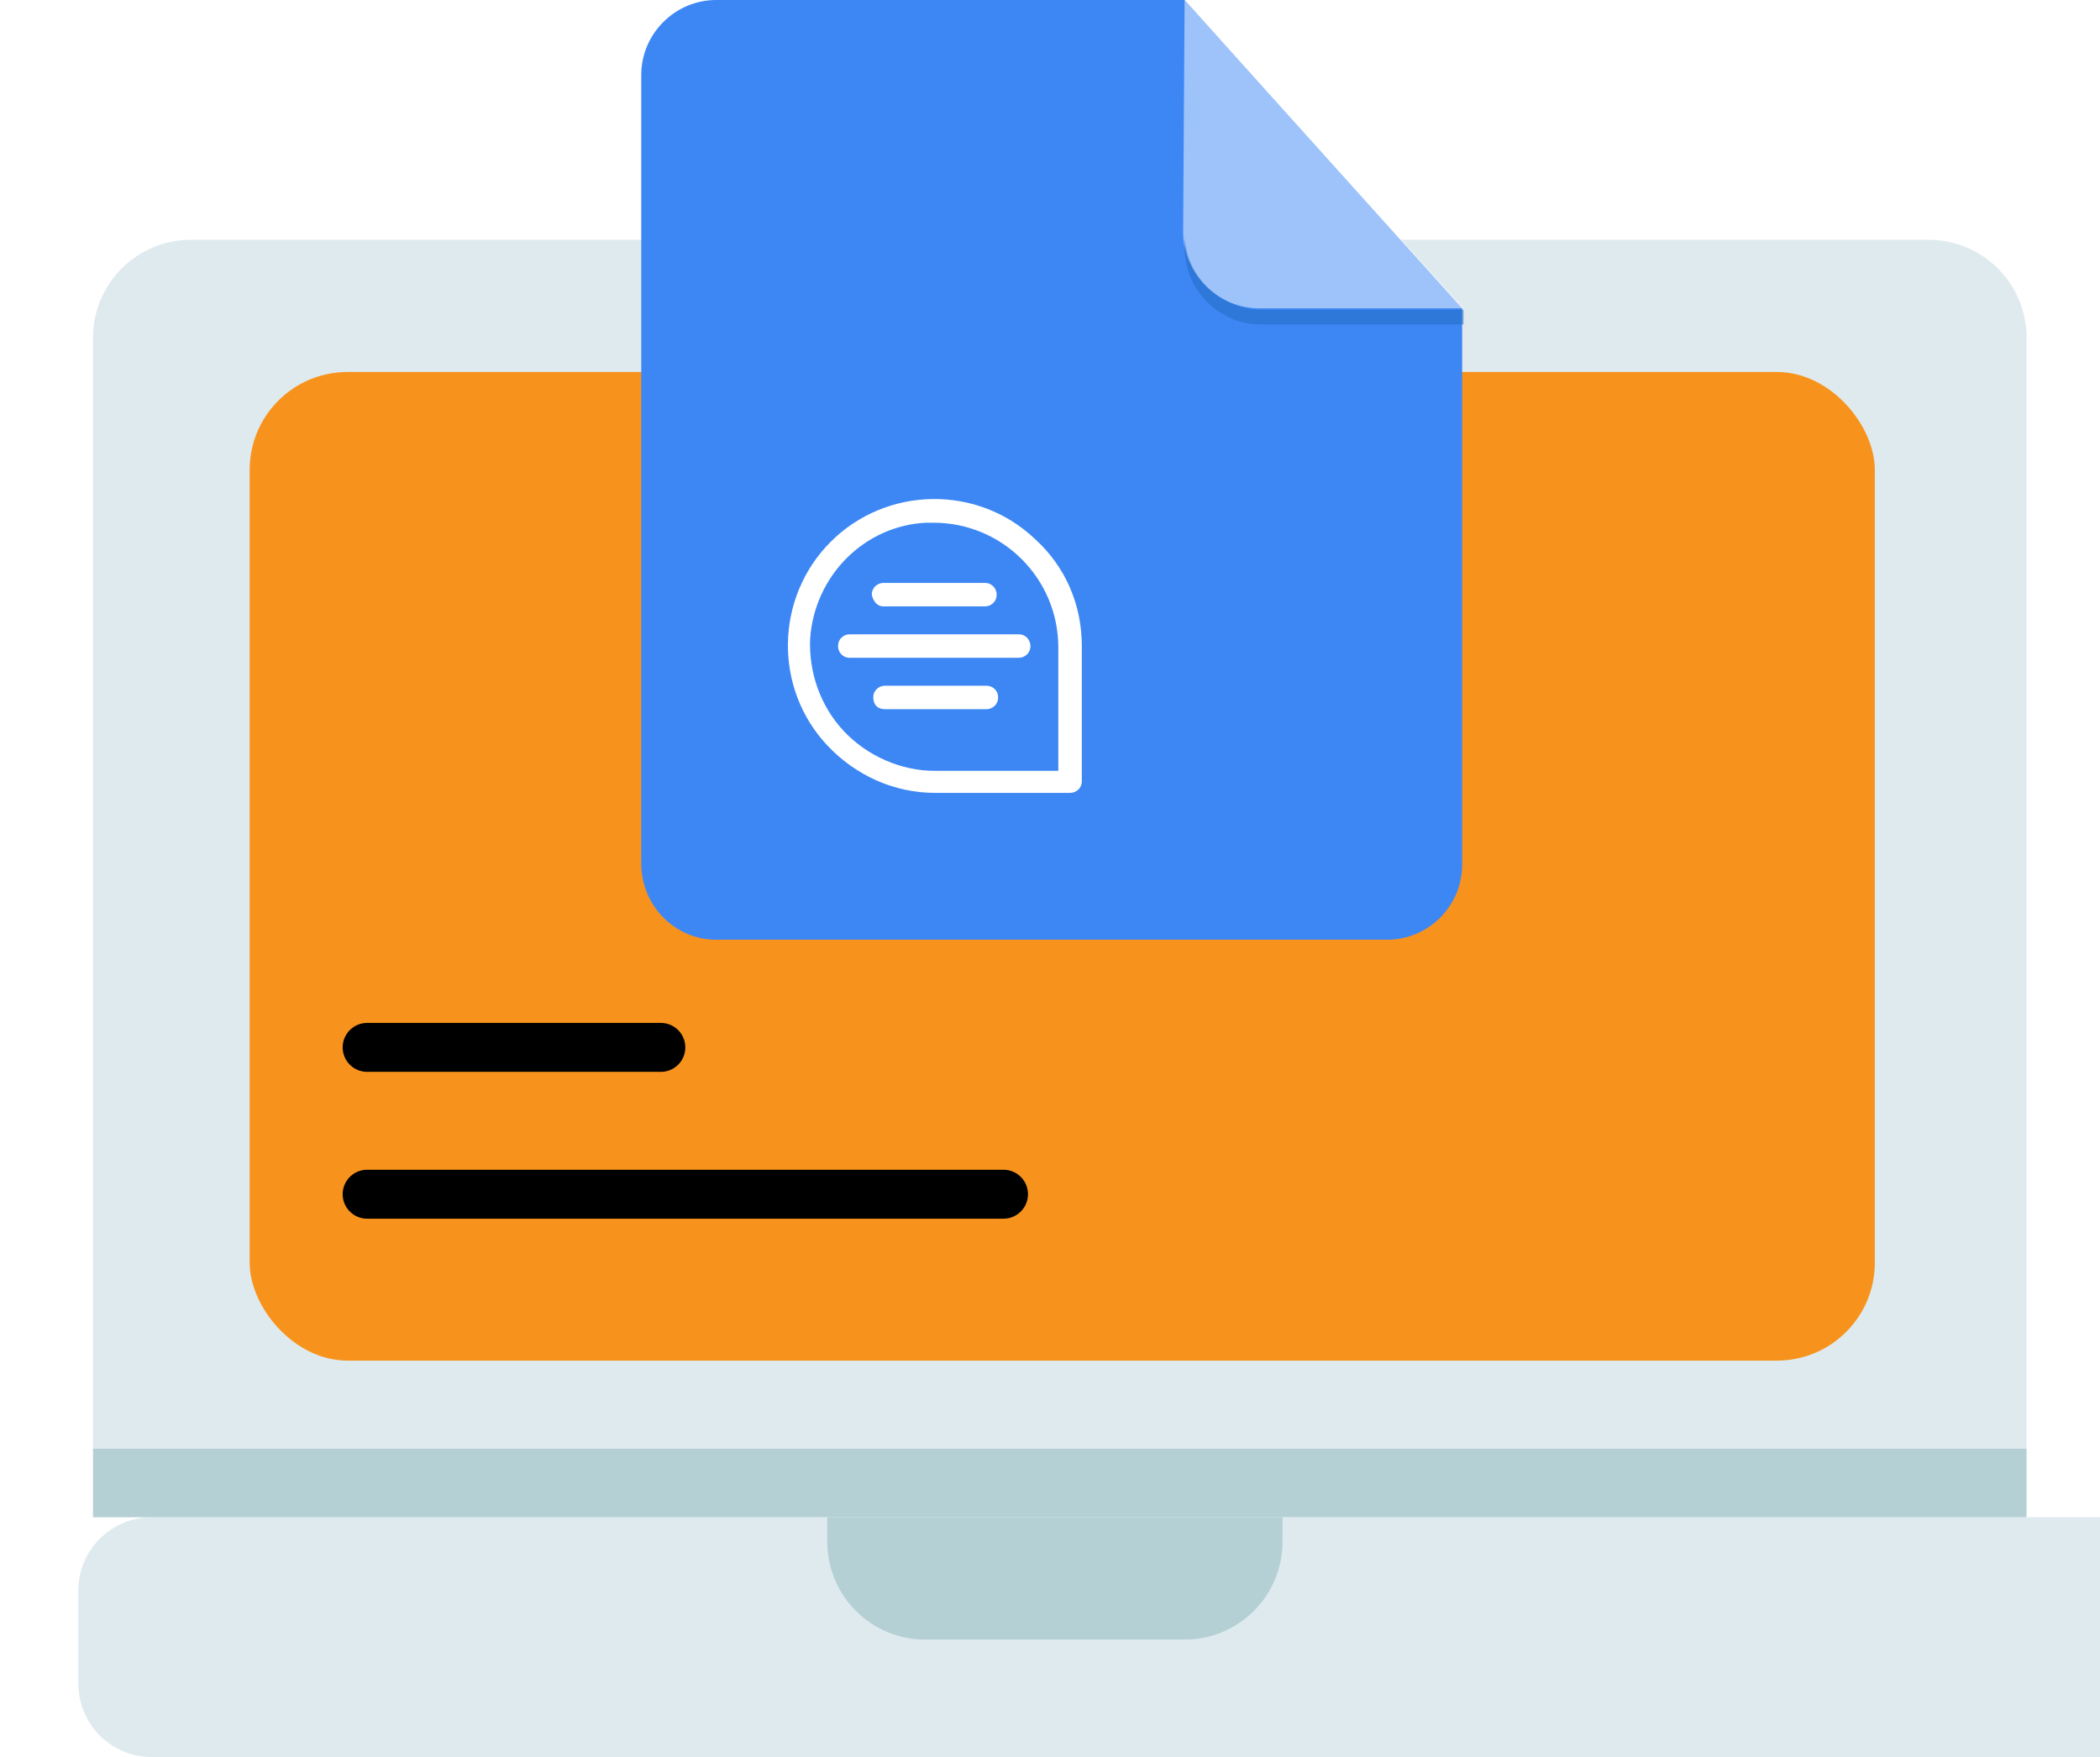 <svg width="429" height="359" viewBox="0 0 429 359" fill="none" xmlns="http://www.w3.org/2000/svg">
<g filter="url(#filter0_i_718_118)">
<path d="M0 325C0 316.716 6.716 310 15 310H414C422.284 310 429 316.716 429 325V344C429 352.284 422.284 359 414 359H15C6.716 359 0 352.284 0 344V325Z" fill="#DFEAEF"/>
</g>
<path d="M19 69C19 57.954 27.954 49 39 49H394C405.046 49 414 57.954 414 69V296H19V69Z" fill="#DFEAEF"/>
<path d="M169 310H262V315C262 326.046 253.046 335 242 335H189C177.954 335 169 326.046 169 315V310Z" fill="#B4D0D5"/>
<rect x="51" y="76" width="332" height="202" rx="20" fill="#F7931D"/>
<rect x="19" y="296" width="395" height="14" fill="#B4D0D5"/>
<line x1="75" y1="214" x2="135" y2="214" stroke="black" stroke-width="10" stroke-linecap="round"/>
<line x1="75" y1="244" x2="205" y2="244" stroke="black" stroke-width="10" stroke-linecap="round"/>
<path fill-rule="evenodd" clip-rule="evenodd" d="M131 15.3V176.4C131 185.1 137.9 192 146.3 192H283.4C291.8 192 298.7 185.1 298.7 176.7V63L242 0H146.3C137.9 0 131 6.9 131 15.3Z" fill="#3D87F5"/>
<path opacity="0.5" d="M242 0L299 63H257.3C248.9 63 241.7 56.1 241.7 47.4L242 0Z" fill="white"/>
<path opacity="0.5" d="M242 47.7V50.7C242 59.1 248.9 66.3 257.6 66.3H299V63.3H257.3C248.9 63 242 56.1 242 47.7Z" fill="#216AC1"/>
<path d="M201.5 140.1H180.8C179.6 140.1 178.4 141 178.4 142.5C178.4 144 179.3 144.9 180.8 144.9H201.5C202.7 144.9 203.9 144 203.9 142.5C203.9 141 202.7 140.1 201.5 140.1Z" fill="white"/>
<path d="M180.5 123.9H201.2C202.4 123.9 203.6 123 203.6 121.5C203.6 120.3 202.7 119.1 201.2 119.1H180.5C179.3 119.1 178.1 120 178.1 121.5C178.4 123 179.3 123.9 180.5 123.9Z" fill="white"/>
<path d="M173.6 129.6C172.4 129.6 171.2 130.5 171.2 132C171.2 133.2 172.1 134.4 173.6 134.4H208.1C209.3 134.4 210.5 133.5 210.5 132C210.5 130.8 209.6 129.6 208.1 129.6H173.6Z" fill="white"/>
<path d="M211.4 110.1C199.7 99 181.1 99.3 169.7 110.7C158.3 122.1 158 140.7 169.1 152.4C174.8 158.4 182.6 162 191 162H218.6C219.8 162 221 161.1 221 159.6V132C221 123.6 217.7 115.8 211.4 110.1ZM216.2 157.5H191C184.1 157.5 177.2 154.5 172.4 149.4C167.6 144.3 165.2 137.4 165.5 130.5C166.4 117.6 176.6 107.4 189.2 106.8C189.8 106.8 190.4 106.8 190.7 106.8C204.8 106.8 216.2 118.2 216.2 132.3V157.5Z" fill="white"/>
<defs>
<filter id="filter0_i_718_118" x="0" y="310" width="429" height="49" filterUnits="userSpaceOnUse" color-interpolation-filters="sRGB">
<feFlood flood-opacity="0" result="BackgroundImageFix"/>
<feBlend mode="normal" in="SourceGraphic" in2="BackgroundImageFix" result="shape"/>
<feColorMatrix in="SourceAlpha" type="matrix" values="0 0 0 0 0 0 0 0 0 0 0 0 0 0 0 0 0 0 127 0" result="hardAlpha"/>
<feOffset dx="16"/>
<feComposite in2="hardAlpha" operator="arithmetic" k2="-1" k3="1"/>
<feColorMatrix type="matrix" values="0 0 0 0 0.706 0 0 0 0 0.816 0 0 0 0 0.835 0 0 0 1 0"/>
<feBlend mode="normal" in2="shape" result="effect1_innerShadow_718_118"/>
</filter>
</defs>
</svg>
